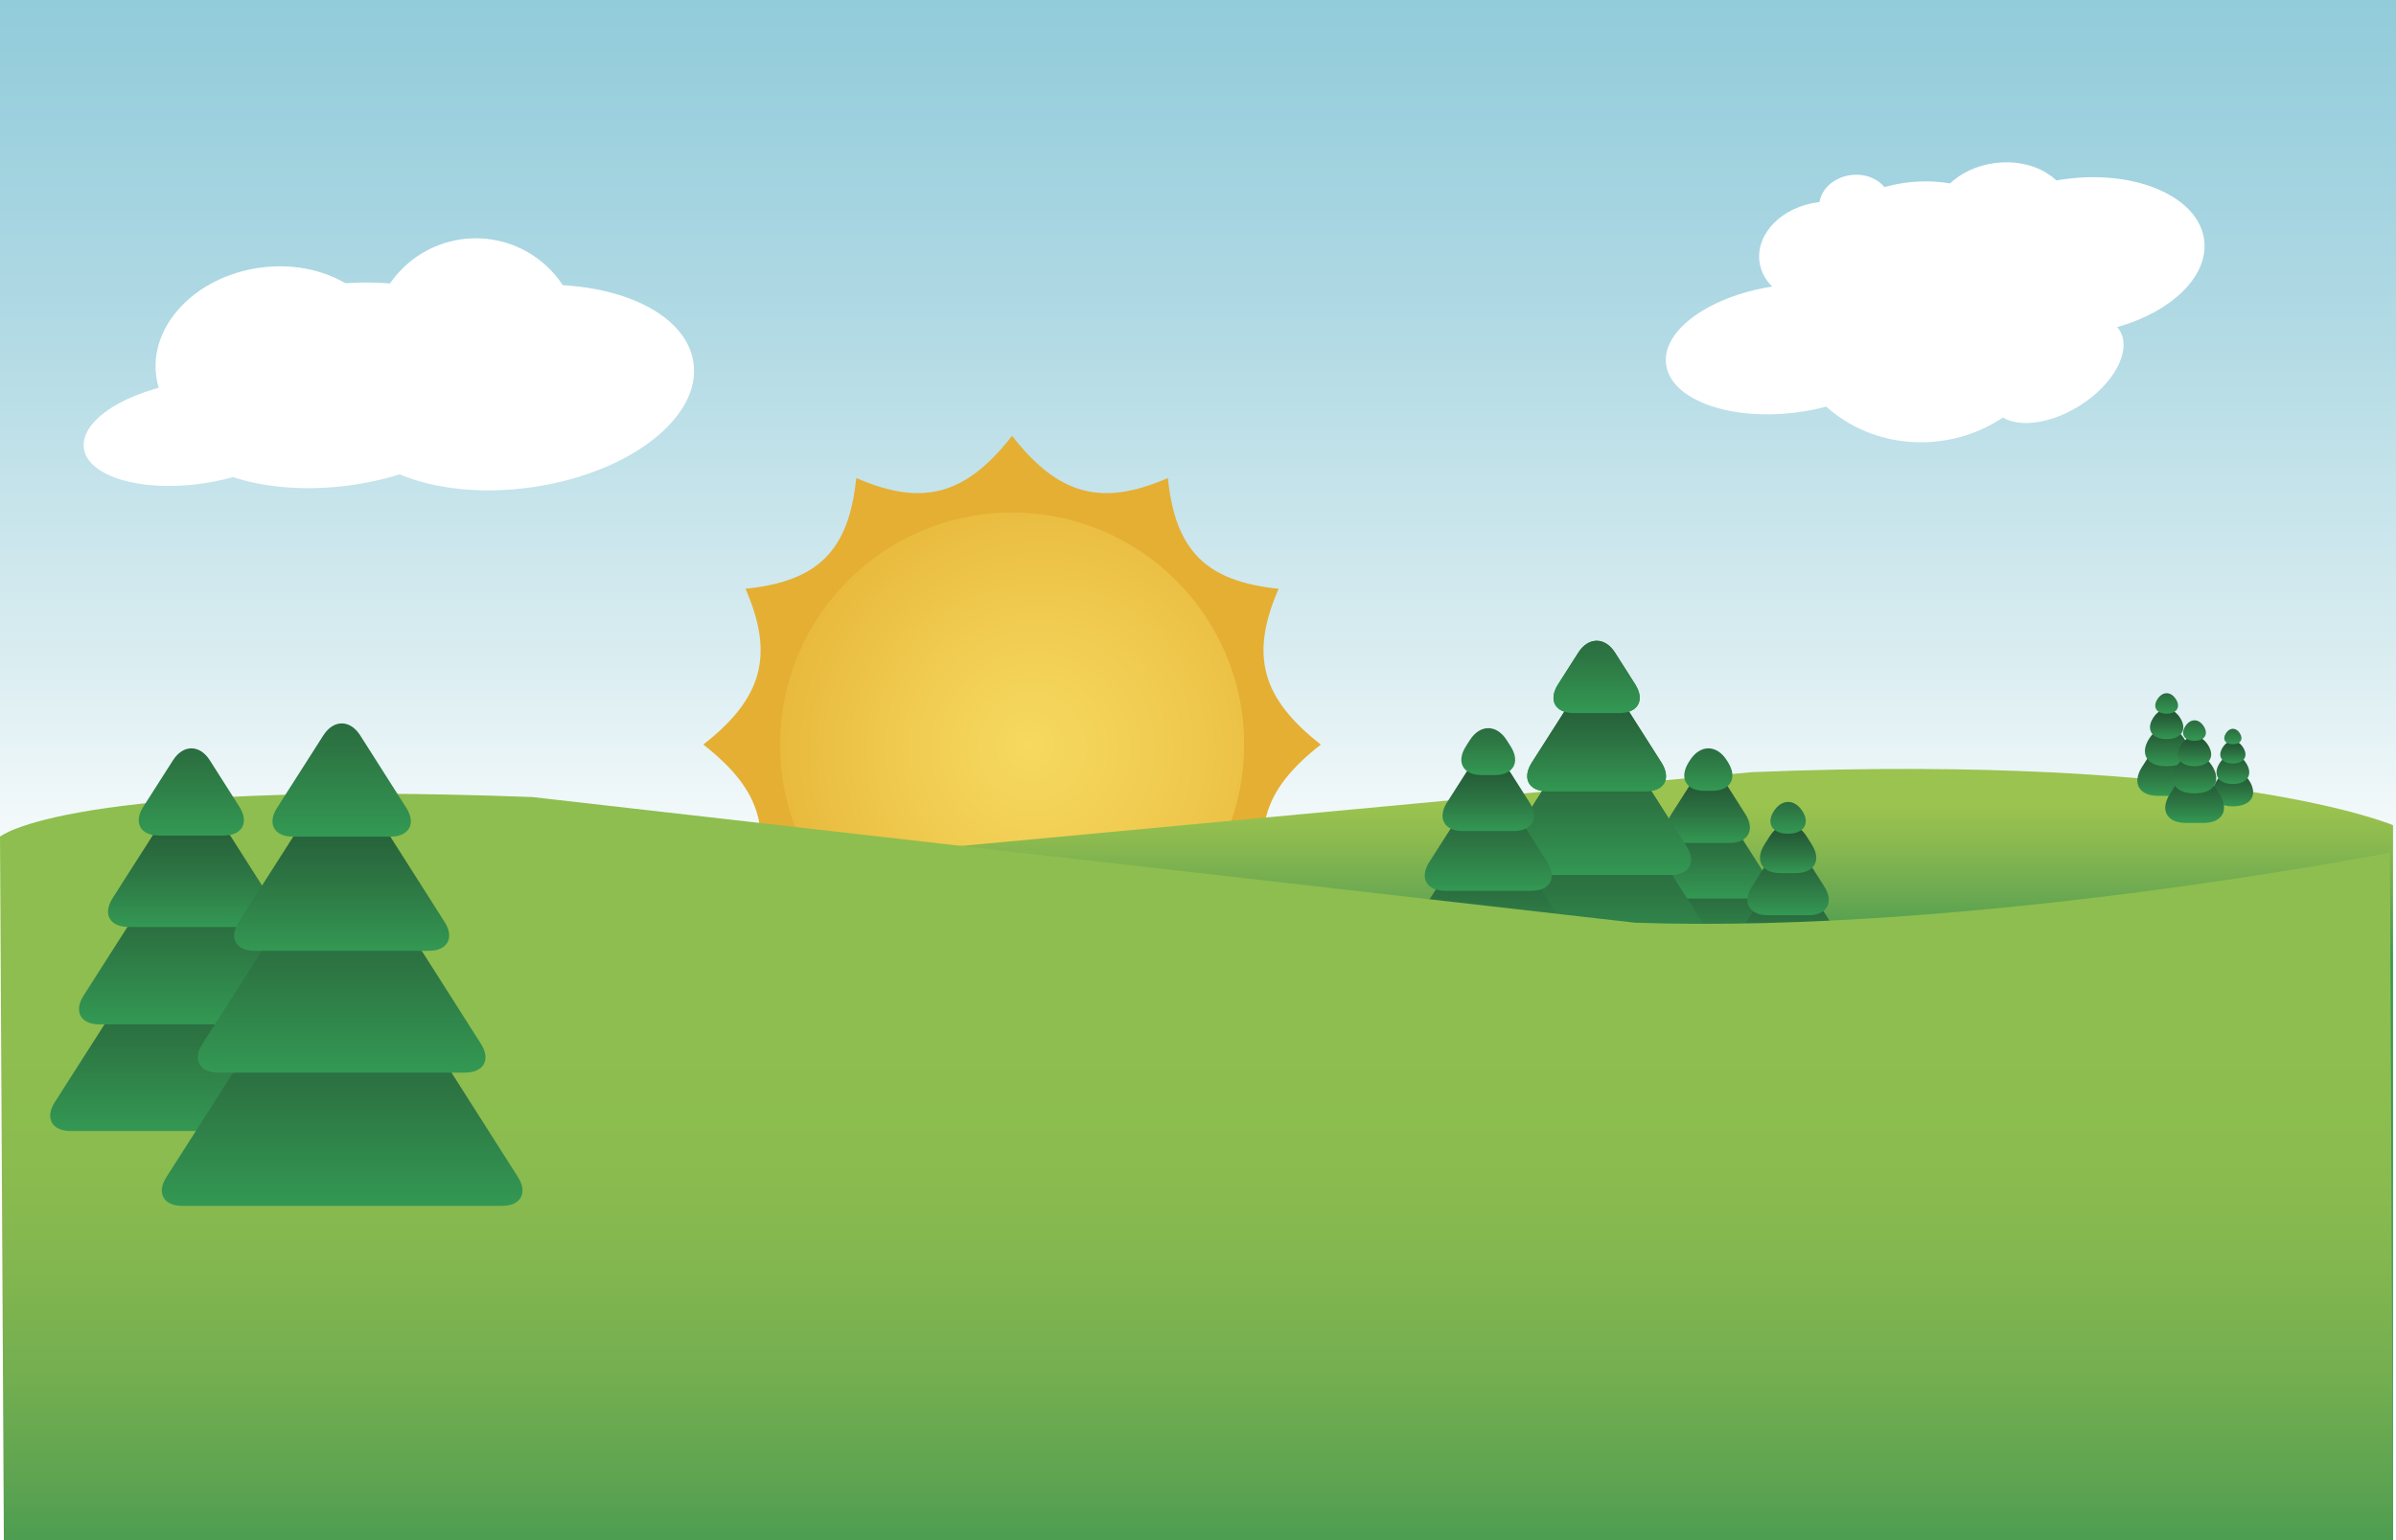<?xml version="1.0" encoding="utf-8"?>
<!-- Generator: Adobe Illustrator 15.0.2, SVG Export Plug-In . SVG Version: 6.00 Build 0)  -->
<!DOCTYPE svg PUBLIC "-//W3C//DTD SVG 1.1//EN" "http://www.w3.org/Graphics/SVG/1.1/DTD/svg11.dtd">
<svg version="1.1" xmlns="http://www.w3.org/2000/svg" xmlns:xlink="http://www.w3.org/1999/xlink" x="0px" y="0px" width="1008px"
	 height="648px" viewBox="0 0 1008 648" enable-background="new 0 0 1008 648" xml:space="preserve">
<rect x="0" y="0" width="1008" height="648" fill="#333333" stroke="none"/>
<g id="Sky">
	<linearGradient id="Sky_2_" gradientUnits="userSpaceOnUse" x1="504" y1="-56.681" x2="504" y2="381.45">
		<stop  offset="0" style="stop-color:#89C8D8"/>
		<stop  offset="0.144" style="stop-color:#93CCDB"/>
		<stop  offset="0.409" style="stop-color:#ADD8E3"/>
		<stop  offset="0.764" style="stop-color:#DAEDF1"/>
		<stop  offset="1" style="stop-color:#FFFFFF"/>
	</linearGradient>
	<rect id="Sky_1_" fill="url(#Sky_2_)" width="1008" height="648"/>
</g>
<g id="Sun">
	<g>
		<path id="Sun_Outside" fill="#E4AF33" d="M555.674,313.266c-24.797,19.349-30.025,37.476-17.753,65.552
			c-30.515,3.066-43.529,16.081-46.594,46.594c-28.077-12.27-46.204-7.043-65.553,17.754
			c-19.349-24.797-37.477-30.023-65.552-17.752c-3.067-30.516-16.081-43.529-46.595-46.596
			c12.272-28.076,7.043-46.203-17.752-65.552c24.796-19.349,30.024-37.477,17.753-65.553c30.514-3.066,43.527-16.08,46.595-46.594
			c28.075,12.272,46.203,7.043,65.552-17.752c19.349,24.796,37.477,30.024,65.553,17.753c3.065,30.514,16.08,43.527,46.593,46.594
			C525.648,275.789,530.877,293.917,555.674,313.266z"/>
		
			<radialGradient id="Sun_Inside_1_" cx="442.925" cy="317.225" r="143.441" fx="432.515" fy="313.452" gradientUnits="userSpaceOnUse">
			<stop  offset="0" style="stop-color:#F6D95F"/>
			<stop  offset="0.319" style="stop-color:#F1CE53"/>
			<stop  offset="0.906" style="stop-color:#E6B437"/>
			<stop  offset="1" style="stop-color:#E4AF33"/>
		</radialGradient>
		<circle id="Sun_Inside" fill="url(#Sun_Inside_1_)" cx="425.774" cy="313.266" r="97.631"/>
	</g>
</g>
<g id="Right_Mountain_1_">
	<linearGradient id="Right_Mountain_2_" gradientUnits="userSpaceOnUse" x1="504.185" y1="403.994" x2="504.185" y2="339.577">
		<stop  offset="0" style="stop-color:#3B9752"/>
		<stop  offset="0.44" style="stop-color:#6DAA51"/>
		<stop  offset="0.81" style="stop-color:#8EBB4F"/>
		<stop  offset="1" style="stop-color:#9AC34F"/>
	</linearGradient>
	<path id="Right_Mountain" fill="url(#Right_Mountain_2_)" d="M736.994,324.883c198.78-8.045,269.754,22.312,269.754,22.312V648
		H1.622l28.283-281.559c0,0,135.375,3.633,280.201-1.731"/>
</g>
<g id="Trees_Behind_Front_Mountain">
	<g id="Tree_1_1_">
		<g>
			<linearGradient id="SVGID_1_" gradientUnits="userSpaceOnUse" x1="718.798" y1="356.776" x2="718.798" y2="403.632">
				<stop  offset="0" style="stop-color:#225633"/>
				<stop  offset="0.199" style="stop-color:#255E38"/>
				<stop  offset="0.567" style="stop-color:#2D7543"/>
				<stop  offset="1" style="stop-color:#339853"/>
			</linearGradient>
			<path fill="url(#SVGID_1_)" d="M748.336,391.478c4.251,6.683,1.248,12.15-6.672,12.15H695.92c-7.92,0-10.912-5.461-6.649-12.136
				l21.845-34.207c4.264-6.675,11.229-6.668,15.479,0.015L748.336,391.478z"/>
		</g>
		<g>
			<linearGradient id="SVGID_2_" gradientUnits="userSpaceOnUse" x1="718.699" y1="336.429" x2="718.699" y2="377.723">
				<stop  offset="0" style="stop-color:#225633"/>
				<stop  offset="0.199" style="stop-color:#255E38"/>
				<stop  offset="0.567" style="stop-color:#2D7543"/>
				<stop  offset="1" style="stop-color:#339853"/>
			</linearGradient>
			<path fill="url(#SVGID_2_)" d="M741.229,365.894c4.251,6.683,1.248,12.15-6.672,12.15h-31.726c-7.92,0-10.913-5.461-6.649-12.136
				l14.821-23.208c4.263-6.675,11.229-6.668,15.479,0.014L741.229,365.894z"/>
		</g>
		<g>
			<linearGradient id="SVGID_3_" gradientUnits="userSpaceOnUse" x1="718.699" y1="327.595" x2="718.699" y2="354.659">
				<stop  offset="0" style="stop-color:#225633"/>
				<stop  offset="0.199" style="stop-color:#255E38"/>
				<stop  offset="0.567" style="stop-color:#2D7543"/>
				<stop  offset="1" style="stop-color:#339853"/>
			</linearGradient>
			<path fill="url(#SVGID_3_)" d="M734.26,342.502c4.251,6.682,1.248,12.149-6.672,12.149H709.8c-7.92,0-10.913-5.461-6.649-12.135
				l7.839-12.273c4.264-6.673,11.229-6.667,15.479,0.015L734.26,342.502z"/>
		</g>
		<g>
			<linearGradient id="SVGID_4_" gradientUnits="userSpaceOnUse" x1="718.699" y1="301.388" x2="718.699" y2="332.275">
				<stop  offset="0" style="stop-color:#225633"/>
				<stop  offset="0.199" style="stop-color:#255E38"/>
				<stop  offset="0.567" style="stop-color:#2D7543"/>
				<stop  offset="1" style="stop-color:#339853"/>
			</linearGradient>
			<path fill="url(#SVGID_4_)" d="M726.898,320.58c4.251,6.682,1.248,12.148-6.672,12.148h-3.066c-7.92,0-10.912-5.46-6.649-12.134
				l0.464-0.726c4.263-6.675,11.229-6.668,15.479,0.014L726.898,320.58z"/>
		</g>
	</g>
	<g id="Tree_1">
		<g>
			<linearGradient id="SVGID_5_" gradientUnits="userSpaceOnUse" x1="671.842" y1="332.906" x2="671.842" y2="406.601">
				<stop  offset="0" style="stop-color:#225633"/>
				<stop  offset="0.199" style="stop-color:#255E38"/>
				<stop  offset="0.567" style="stop-color:#2D7543"/>
				<stop  offset="1" style="stop-color:#339853"/>
			</linearGradient>
			<path fill="url(#SVGID_5_)" d="M720.125,394.443c4.25,6.683,1.248,12.15-6.672,12.15h-83.235c-7.92,0-10.912-5.461-6.649-12.136
				l40.629-63.617c4.263-6.675,11.229-6.668,15.479,0.015L720.125,394.443z"/>
		</g>
		<g>
			<linearGradient id="SVGID_6_" gradientUnits="userSpaceOnUse" x1="671.693" y1="301.896" x2="671.693" y2="367.632">
				<stop  offset="0" style="stop-color:#225633"/>
				<stop  offset="0.199" style="stop-color:#255E38"/>
				<stop  offset="0.567" style="stop-color:#2D7543"/>
				<stop  offset="1" style="stop-color:#339853"/>
			</linearGradient>
			<path fill="url(#SVGID_6_)" d="M709.442,355.992c4.251,6.683,1.249,12.15-6.671,12.15h-62.166c-7.92,0-10.912-5.461-6.649-12.136
				l30.071-47.088c4.264-6.675,11.229-6.668,15.48,0.015L709.442,355.992z"/>
		</g>
		<g>
			<linearGradient id="SVGID_7_" gradientUnits="userSpaceOnUse" x1="671.693" y1="289.015" x2="671.693" y2="332.999">
				<stop  offset="0" style="stop-color:#225633"/>
				<stop  offset="0.199" style="stop-color:#255E38"/>
				<stop  offset="0.567" style="stop-color:#2D7543"/>
				<stop  offset="1" style="stop-color:#339853"/>
			</linearGradient>
			<path fill="url(#SVGID_7_)" d="M698.969,320.836c4.251,6.683,1.249,12.15-6.671,12.15h-41.22c-7.92,0-10.912-5.461-6.648-12.137
				l19.578-30.656c4.262-6.675,11.229-6.668,15.479,0.015L698.969,320.836z"/>
		</g>
		<g>
			<linearGradient id="SVGID_8_" gradientUnits="userSpaceOnUse" x1="671.693" y1="246.631" x2="671.693" y2="299.261">
				<stop  offset="0" style="stop-color:#225633"/>
				<stop  offset="0.199" style="stop-color:#255E38"/>
				<stop  offset="0.567" style="stop-color:#2D7543"/>
				<stop  offset="1" style="stop-color:#339853"/>
			</linearGradient>
			<path fill="url(#SVGID_8_)" d="M687.906,287.884c4.25,6.683,1.248,12.15-6.672,12.15h-19.094c-7.92,0-10.912-5.461-6.648-12.136
				l8.493-13.299c4.263-6.676,11.229-6.669,15.479,0.014L687.906,287.884z"/>
		</g>
	</g>
	<g id="Tree_1_3_">
		<g>
			<linearGradient id="SVGID_9_" gradientUnits="userSpaceOnUse" x1="671.842" y1="332.906" x2="671.842" y2="406.601">
				<stop  offset="0" style="stop-color:#225633"/>
				<stop  offset="0.199" style="stop-color:#255E38"/>
				<stop  offset="0.567" style="stop-color:#2D7543"/>
				<stop  offset="1" style="stop-color:#339853"/>
			</linearGradient>
			<path fill="url(#SVGID_9_)" d="M720.125,394.443c4.25,6.683,1.248,12.15-6.672,12.15h-83.235c-7.92,0-10.912-5.461-6.649-12.136
				l40.629-63.617c4.263-6.675,11.229-6.668,15.479,0.015L720.125,394.443z"/>
		</g>
		<g>
			<linearGradient id="SVGID_10_" gradientUnits="userSpaceOnUse" x1="671.693" y1="301.896" x2="671.693" y2="367.632">
				<stop  offset="0" style="stop-color:#225633"/>
				<stop  offset="0.199" style="stop-color:#255E38"/>
				<stop  offset="0.567" style="stop-color:#2D7543"/>
				<stop  offset="1" style="stop-color:#339853"/>
			</linearGradient>
			<path fill="url(#SVGID_10_)" d="M709.442,355.992c4.251,6.683,1.249,12.15-6.671,12.15h-62.166
				c-7.92,0-10.912-5.461-6.649-12.136l30.071-47.088c4.264-6.675,11.229-6.668,15.48,0.015L709.442,355.992z"/>
		</g>
		<g>
			<linearGradient id="SVGID_11_" gradientUnits="userSpaceOnUse" x1="671.693" y1="289.015" x2="671.693" y2="332.999">
				<stop  offset="0" style="stop-color:#225633"/>
				<stop  offset="0.199" style="stop-color:#255E38"/>
				<stop  offset="0.567" style="stop-color:#2D7543"/>
				<stop  offset="1" style="stop-color:#339853"/>
			</linearGradient>
			<path fill="url(#SVGID_11_)" d="M698.969,320.836c4.251,6.683,1.249,12.15-6.671,12.15h-41.22c-7.92,0-10.912-5.461-6.648-12.137
				l19.578-30.656c4.262-6.675,11.229-6.668,15.479,0.015L698.969,320.836z"/>
		</g>
		<g>
			<linearGradient id="SVGID_12_" gradientUnits="userSpaceOnUse" x1="671.693" y1="246.631" x2="671.693" y2="299.261">
				<stop  offset="0" style="stop-color:#225633"/>
				<stop  offset="0.199" style="stop-color:#255E38"/>
				<stop  offset="0.567" style="stop-color:#2D7543"/>
				<stop  offset="1" style="stop-color:#339853"/>
			</linearGradient>
			<path fill="url(#SVGID_12_)" d="M687.906,287.884c4.25,6.683,1.248,12.15-6.672,12.15h-19.094c-7.92,0-10.912-5.461-6.648-12.136
				l8.493-13.299c4.263-6.676,11.229-6.669,15.479,0.014L687.906,287.884z"/>
		</g>
	</g>
	<g id="Tree_1_2_">
		<g>
			<linearGradient id="SVGID_13_" gradientUnits="userSpaceOnUse" x1="752.336" y1="370.556" x2="752.336" y2="404.448">
				<stop  offset="0" style="stop-color:#225633"/>
				<stop  offset="0.199" style="stop-color:#255E38"/>
				<stop  offset="0.567" style="stop-color:#2D7543"/>
				<stop  offset="1" style="stop-color:#339853"/>
			</linearGradient>
			<path fill="url(#SVGID_13_)" d="M772.82,392.296c4.251,6.683,1.248,12.149-6.672,12.149h-27.637
				c-7.92,0-10.913-5.461-6.65-12.136l12.773-20.001c4.264-6.676,11.229-6.669,15.479,0.014L772.82,392.296z"/>
		</g>
		<g>
			<linearGradient id="SVGID_14_" gradientUnits="userSpaceOnUse" x1="752.262" y1="355.356" x2="752.262" y2="384.846">
				<stop  offset="0" style="stop-color:#225633"/>
				<stop  offset="0.199" style="stop-color:#255E38"/>
				<stop  offset="0.567" style="stop-color:#2D7543"/>
				<stop  offset="1" style="stop-color:#339853"/>
			</linearGradient>
			<path fill="url(#SVGID_14_)" d="M767.439,372.926c4.251,6.683,1.248,12.15-6.672,12.15h-17.023
				c-7.92,0-10.912-5.461-6.649-12.137l7.456-11.674c4.263-6.676,11.229-6.669,15.479,0.014L767.439,372.926z"/>
		</g>
		<g>
			<linearGradient id="SVGID_15_" gradientUnits="userSpaceOnUse" x1="752.262" y1="348.473" x2="752.262" y2="367.371">
				<stop  offset="0" style="stop-color:#225633"/>
				<stop  offset="0.199" style="stop-color:#255E38"/>
				<stop  offset="0.567" style="stop-color:#2D7543"/>
				<stop  offset="1" style="stop-color:#339853"/>
			</linearGradient>
			<path fill="url(#SVGID_15_)" d="M762.163,355.216c4.251,6.683,1.249,12.15-6.672,12.15h-6.472c-7.92,0-10.912-5.462-6.649-12.136
				l2.17-3.398c4.263-6.675,11.229-6.668,15.479,0.014L762.163,355.216z"/>
		</g>
		<g>
			<linearGradient id="SVGID_16_" gradientUnits="userSpaceOnUse" x1="752.262" y1="327.312" x2="752.262" y2="350.427">
				<stop  offset="0" style="stop-color:#225633"/>
				<stop  offset="0.199" style="stop-color:#255E38"/>
				<stop  offset="0.567" style="stop-color:#2D7543"/>
				<stop  offset="1" style="stop-color:#339853"/>
			</linearGradient>
			<path fill="url(#SVGID_16_)" d="M758.299,341.303c3.311,5.205,0.591,9.464-6.043,9.464c-6.635,0-9.344-4.259-6.02-9.464
				C749.56,336.098,754.988,336.098,758.299,341.303z"/>
		</g>
	</g>
	<g id="Tree_1_7_">
		<g>
			<linearGradient id="SVGID_17_" gradientUnits="userSpaceOnUse" x1="939.414" y1="325.379" x2="939.414" y2="339.278">
				<stop  offset="0" style="stop-color:#225633"/>
				<stop  offset="0.199" style="stop-color:#255E38"/>
				<stop  offset="0.567" style="stop-color:#2D7543"/>
				<stop  offset="1" style="stop-color:#339853"/>
			</linearGradient>
			<path fill="url(#SVGID_17_)" d="M946.294,328.494c3.772,5.931,0.673,10.783-6.888,10.783s-10.646-4.853-6.858-10.783
				C936.336,322.564,942.521,322.564,946.294,328.494z"/>
		</g>
		<g>
			<linearGradient id="SVGID_18_" gradientUnits="userSpaceOnUse" x1="939.377" y1="317.087" x2="939.377" y2="329.747">
				<stop  offset="0" style="stop-color:#225633"/>
				<stop  offset="0.199" style="stop-color:#255E38"/>
				<stop  offset="0.567" style="stop-color:#2D7543"/>
				<stop  offset="1" style="stop-color:#339853"/>
			</linearGradient>
			<path fill="url(#SVGID_18_)" d="M944.962,321.088c3.063,4.816,0.547,8.756-5.591,8.756c-6.139,0-8.645-3.94-5.57-8.756
				C936.877,316.272,941.898,316.272,944.962,321.088z"/>
		</g>
		<g>
			<linearGradient id="SVGID_19_" gradientUnits="userSpaceOnUse" x1="939.375" y1="312.459" x2="939.375" y2="321.218">
				<stop  offset="0" style="stop-color:#225633"/>
				<stop  offset="0.199" style="stop-color:#255E38"/>
				<stop  offset="0.567" style="stop-color:#2D7543"/>
				<stop  offset="1" style="stop-color:#339853"/>
			</linearGradient>
			<path fill="url(#SVGID_19_)" d="M943.674,314.477c2.358,3.707,0.421,6.739-4.304,6.739s-6.654-3.033-4.286-6.739
				C937.451,310.771,941.316,310.771,943.674,314.477z"/>
		</g>
		<g>
			<linearGradient id="SVGID_20_" gradientUnits="userSpaceOnUse" x1="939.373" y1="301.707" x2="939.373" y2="312.965">
				<stop  offset="0" style="stop-color:#225633"/>
				<stop  offset="0.199" style="stop-color:#255E38"/>
				<stop  offset="0.567" style="stop-color:#2D7543"/>
				<stop  offset="1" style="stop-color:#339853"/>
			</linearGradient>
			<path fill="url(#SVGID_20_)" d="M942.314,308.521c1.613,2.536,0.289,4.61-2.943,4.61s-4.553-2.074-2.934-4.61
				S940.702,305.985,942.314,308.521z"/>
		</g>
	</g>
	<g id="Tree_1_4_">
		<g>
			<linearGradient id="SVGID_21_" gradientUnits="userSpaceOnUse" x1="626.211" y1="351.462" x2="626.211" y2="402.303">
				<stop  offset="0" style="stop-color:#225633"/>
				<stop  offset="0.199" style="stop-color:#255E38"/>
				<stop  offset="0.567" style="stop-color:#2D7543"/>
				<stop  offset="1" style="stop-color:#339853"/>
			</linearGradient>
			<path fill="url(#SVGID_21_)" d="M658.533,390.148c4.25,6.683,1.248,12.15-6.672,12.15h-51.312c-7.92,0-10.912-5.461-6.649-12.137
				l24.635-38.574c4.263-6.674,11.229-6.668,15.479,0.015L658.533,390.148z"/>
		</g>
		<g>
			<linearGradient id="SVGID_22_" gradientUnits="userSpaceOnUse" x1="626.106" y1="329.528" x2="626.106" y2="374.453">
				<stop  offset="0" style="stop-color:#225633"/>
				<stop  offset="0.199" style="stop-color:#255E38"/>
				<stop  offset="0.567" style="stop-color:#2D7543"/>
				<stop  offset="1" style="stop-color:#339853"/>
			</linearGradient>
			<path fill="url(#SVGID_22_)" d="M650.895,362.653c4.25,6.683,1.248,12.149-6.672,12.149h-36.247
				c-7.921,0-10.912-5.461-6.649-12.136l17.087-26.755c4.263-6.674,11.229-6.668,15.479,0.014L650.895,362.653z"/>
		</g>
		<g>
			<linearGradient id="SVGID_23_" gradientUnits="userSpaceOnUse" x1="626.106" y1="320.092" x2="626.106" y2="349.673">
				<stop  offset="0" style="stop-color:#225633"/>
				<stop  offset="0.199" style="stop-color:#255E38"/>
				<stop  offset="0.567" style="stop-color:#2D7543"/>
				<stop  offset="1" style="stop-color:#339853"/>
			</linearGradient>
			<path fill="url(#SVGID_23_)" d="M643.405,337.514c4.251,6.683,1.249,12.15-6.672,12.15h-21.269
				c-7.92,0-10.912-5.461-6.649-12.137l9.583-15.005c4.264-6.675,11.229-6.668,15.479,0.014L643.405,337.514z"/>
		</g>
		<g>
			<linearGradient id="SVGID_24_" gradientUnits="userSpaceOnUse" x1="626.106" y1="291.479" x2="626.106" y2="325.601">
				<stop  offset="0" style="stop-color:#225633"/>
				<stop  offset="0.199" style="stop-color:#255E38"/>
				<stop  offset="0.567" style="stop-color:#2D7543"/>
				<stop  offset="1" style="stop-color:#339853"/>
			</linearGradient>
			<path fill="url(#SVGID_24_)" d="M635.494,313.951c4.251,6.683,1.248,12.151-6.672,12.151h-5.446
				c-7.921,0-10.912-5.462-6.649-12.137l1.656-2.594c4.263-6.675,11.229-6.668,15.479,0.014L635.494,313.951z"/>
		</g>
	</g>
	<g id="Tree_1_5_">
		<g>
			<linearGradient id="SVGID_25_" gradientUnits="userSpaceOnUse" x1="911.561" y1="315.329" x2="911.561" y2="334.839">
				<stop  offset="0" style="stop-color:#225633"/>
				<stop  offset="0.199" style="stop-color:#255E38"/>
				<stop  offset="0.567" style="stop-color:#2D7543"/>
				<stop  offset="1" style="stop-color:#339853"/>
			</linearGradient>
			<path fill="url(#SVGID_25_)" d="M921.999,322.687c4.251,6.683,1.248,12.15-6.672,12.15h-7.546c-7.92,0-10.912-5.461-6.649-12.136
				l2.709-4.241c4.263-6.675,11.229-6.668,15.479,0.015L921.999,322.687z"/>
		</g>
		<g>
			<linearGradient id="SVGID_26_" gradientUnits="userSpaceOnUse" x1="911.514" y1="305.498" x2="911.514" y2="322.233">
				<stop  offset="0" style="stop-color:#225633"/>
				<stop  offset="0.199" style="stop-color:#255E38"/>
				<stop  offset="0.567" style="stop-color:#2D7543"/>
				<stop  offset="1" style="stop-color:#339853"/>
			</linearGradient>
			<path fill="url(#SVGID_26_)" d="M918.898,310.787c4.05,6.367,0.883,11.576-7.037,11.576h-0.711
				c-7.92,0-11.073-5.209-7.008-11.576C908.209,304.421,914.85,304.421,918.898,310.787z"/>
		</g>
		<g>
			<linearGradient id="SVGID_27_" gradientUnits="userSpaceOnUse" x1="911.513" y1="299.378" x2="911.513" y2="310.96">
				<stop  offset="0" style="stop-color:#225633"/>
				<stop  offset="0.199" style="stop-color:#255E38"/>
				<stop  offset="0.567" style="stop-color:#2D7543"/>
				<stop  offset="1" style="stop-color:#339853"/>
			</linearGradient>
			<path fill="url(#SVGID_27_)" d="M917.197,302.047c3.116,4.9,0.556,8.91-5.691,8.91c-6.246,0-8.797-4.01-5.667-8.91
				S914.08,297.146,917.197,302.047z"/>
		</g>
		<g>
			<linearGradient id="SVGID_28_" gradientUnits="userSpaceOnUse" x1="911.511" y1="285.163" x2="911.511" y2="300.048">
				<stop  offset="0" style="stop-color:#225633"/>
				<stop  offset="0.199" style="stop-color:#255E38"/>
				<stop  offset="0.567" style="stop-color:#2D7543"/>
				<stop  offset="1" style="stop-color:#339853"/>
			</linearGradient>
			<path fill="url(#SVGID_28_)" d="M915.398,294.172c2.133,3.352,0.381,6.095-3.893,6.095c-4.272,0-6.017-2.743-3.876-6.095
				S913.267,290.82,915.398,294.172z"/>
		</g>
	</g>
	<g id="Tree_1_6_">
		<g>
			<linearGradient id="SVGID_29_" gradientUnits="userSpaceOnUse" x1="923.283" y1="326.734" x2="923.283" y2="346.244">
				<stop  offset="0" style="stop-color:#225633"/>
				<stop  offset="0.199" style="stop-color:#255E38"/>
				<stop  offset="0.567" style="stop-color:#2D7543"/>
				<stop  offset="1" style="stop-color:#339853"/>
			</linearGradient>
			<path fill="url(#SVGID_29_)" d="M933.723,334.092c4.251,6.684,1.248,12.15-6.672,12.15h-7.546c-7.92,0-10.912-5.461-6.649-12.135
				l2.709-4.242c4.263-6.674,11.229-6.667,15.479,0.016L933.723,334.092z"/>
		</g>
		<g>
			<linearGradient id="SVGID_30_" gradientUnits="userSpaceOnUse" x1="923.238" y1="316.904" x2="923.238" y2="333.64">
				<stop  offset="0" style="stop-color:#225633"/>
				<stop  offset="0.199" style="stop-color:#255E38"/>
				<stop  offset="0.567" style="stop-color:#2D7543"/>
				<stop  offset="1" style="stop-color:#339853"/>
			</linearGradient>
			<path fill="url(#SVGID_30_)" d="M930.622,322.193c4.05,6.368,0.883,11.577-7.037,11.577h-0.711
				c-7.92,0-11.073-5.209-7.008-11.577C919.933,315.827,926.573,315.827,930.622,322.193z"/>
		</g>
		<g>
			<linearGradient id="SVGID_31_" gradientUnits="userSpaceOnUse" x1="923.236" y1="310.785" x2="923.236" y2="322.366">
				<stop  offset="0" style="stop-color:#225633"/>
				<stop  offset="0.199" style="stop-color:#255E38"/>
				<stop  offset="0.567" style="stop-color:#2D7543"/>
				<stop  offset="1" style="stop-color:#339853"/>
			</linearGradient>
			<path fill="url(#SVGID_31_)" d="M928.921,313.453c3.116,4.9,0.556,8.91-5.691,8.91c-6.246,0-8.797-4.01-5.667-8.91
				S925.804,308.552,928.921,313.453z"/>
		</g>
		<g>
			<linearGradient id="SVGID_32_" gradientUnits="userSpaceOnUse" x1="923.234" y1="296.568" x2="923.234" y2="311.454">
				<stop  offset="0" style="stop-color:#225633"/>
				<stop  offset="0.199" style="stop-color:#255E38"/>
				<stop  offset="0.567" style="stop-color:#2D7543"/>
				<stop  offset="1" style="stop-color:#339853"/>
			</linearGradient>
			<path fill="url(#SVGID_32_)" d="M927.122,305.578c2.133,3.352,0.381,6.095-3.893,6.095c-4.272,0-6.017-2.743-3.876-6.095
				S924.99,302.226,927.122,305.578z"/>
		</g>
	</g>
</g>
<g id="Left_Mountain_1_">
	<linearGradient id="Left_Mountain_2_" gradientUnits="userSpaceOnUse" x1="503.373" y1="438.127" x2="503.373" y2="672.377">
		<stop  offset="0" style="stop-color:#8EBE4F"/>
		<stop  offset="0.212" style="stop-color:#8BBC4F"/>
		<stop  offset="0.412" style="stop-color:#82B64F"/>
		<stop  offset="0.609" style="stop-color:#73AE50"/>
		<stop  offset="0.802" style="stop-color:#5CA351"/>
		<stop  offset="0.992" style="stop-color:#3D9852"/>
		<stop  offset="1" style="stop-color:#3B9752"/>
	</linearGradient>
	<path id="Left_Mountain" fill="url(#Left_Mountain_2_)" d="M224.004,335.359C28.17,327.982,0,352.01,0,352.01L1.622,648h1005.126
		l-1.297-289.285c0,0-174.832,34.425-317.511,29.508"/>
</g>
<g id="Trees_in_Front_of_Left_Mountain">
	<g id="Tree_1_8_">
		<g>
			<linearGradient id="SVGID_33_" gradientUnits="userSpaceOnUse" x1="80.661" y1="388.819" x2="80.661" y2="475.868">
				<stop  offset="0" style="stop-color:#225633"/>
				<stop  offset="0.199" style="stop-color:#255E38"/>
				<stop  offset="0.567" style="stop-color:#2D7543"/>
				<stop  offset="1" style="stop-color:#339853"/>
			</linearGradient>
			<path fill="url(#SVGID_33_)" d="M138.271,463.709c4.251,6.684,1.249,12.15-6.671,12.15H29.71c-7.92,0-10.912-5.461-6.649-12.137
				l49.974-78.25c4.263-6.674,11.229-6.668,15.479,0.016L138.271,463.709z"/>
		</g>
		<g>
			<linearGradient id="SVGID_34_" gradientUnits="userSpaceOnUse" x1="80.489" y1="352.504" x2="80.489" y2="430.4">
				<stop  offset="0" style="stop-color:#225633"/>
				<stop  offset="0.199" style="stop-color:#255E38"/>
				<stop  offset="0.567" style="stop-color:#2D7543"/>
				<stop  offset="1" style="stop-color:#339853"/>
			</linearGradient>
			<path fill="url(#SVGID_34_)" d="M125.811,418.855c4.251,6.684,1.249,12.15-6.671,12.15H41.827c-7.92,0-10.912-5.461-6.649-12.135
				l37.661-58.97c4.263-6.675,11.229-6.669,15.48,0.014L125.811,418.855z"/>
		</g>
		<g>
			<linearGradient id="SVGID_35_" gradientUnits="userSpaceOnUse" x1="80.489" y1="337.611" x2="80.489" y2="390.011">
				<stop  offset="0" style="stop-color:#225633"/>
				<stop  offset="0.199" style="stop-color:#255E38"/>
				<stop  offset="0.567" style="stop-color:#2D7543"/>
				<stop  offset="1" style="stop-color:#339853"/>
			</linearGradient>
			<path fill="url(#SVGID_35_)" d="M113.593,377.846c4.25,6.684,1.249,12.15-6.671,12.15H54.044c-7.92,0-10.912-5.461-6.649-12.136
				l25.419-39.802c4.263-6.676,11.229-6.669,15.479,0.014L113.593,377.846z"/>
		</g>
		<g>
			<linearGradient id="SVGID_36_" gradientUnits="userSpaceOnUse" x1="80.489" y1="287.173" x2="80.489" y2="350.626">
				<stop  offset="0" style="stop-color:#225633"/>
				<stop  offset="0.199" style="stop-color:#255E38"/>
				<stop  offset="0.567" style="stop-color:#2D7543"/>
				<stop  offset="1" style="stop-color:#339853"/>
			</linearGradient>
			<path fill="url(#SVGID_36_)" d="M100.688,339.407c4.25,6.683,1.249,12.15-6.671,12.15H66.949c-7.92,0-10.912-5.462-6.649-12.136
				l12.488-19.556c4.263-6.677,11.229-6.67,15.479,0.014L100.688,339.407z"/>
		</g>
	</g>
	<g id="Tree_1_9_">
		<g>
			<linearGradient id="SVGID_37_" gradientUnits="userSpaceOnUse" x1="143.951" y1="396.953" x2="143.951" y2="507.373">
				<stop  offset="0" style="stop-color:#225633"/>
				<stop  offset="0.199" style="stop-color:#255E38"/>
				<stop  offset="0.567" style="stop-color:#2D7543"/>
				<stop  offset="1" style="stop-color:#339853"/>
			</linearGradient>
			<path fill="url(#SVGID_37_)" d="M217.884,495.212c4.25,6.683,1.249,12.15-6.671,12.15H76.677c-7.92,0-10.912-5.461-6.649-12.136
				l66.329-103.86c4.263-6.675,11.229-6.669,15.479,0.014L217.884,495.212z"/>
		</g>
		<g>
			<linearGradient id="SVGID_38_" gradientUnits="userSpaceOnUse" x1="143.735" y1="351.354" x2="143.735" y2="450.533">
				<stop  offset="0" style="stop-color:#225633"/>
				<stop  offset="0.199" style="stop-color:#255E38"/>
				<stop  offset="0.567" style="stop-color:#2D7543"/>
				<stop  offset="1" style="stop-color:#339853"/>
			</linearGradient>
			<path fill="url(#SVGID_38_)" d="M202.31,439.154c4.251,6.683,1.249,12.15-6.671,12.15H91.819c-7.92,0-10.912-5.461-6.649-12.136
				l50.941-79.763c4.263-6.674,11.229-6.668,15.48,0.014L202.31,439.154z"/>
		</g>
		<g>
			<linearGradient id="SVGID_39_" gradientUnits="userSpaceOnUse" x1="143.735" y1="332.94" x2="143.735" y2="400.07">
				<stop  offset="0" style="stop-color:#225633"/>
				<stop  offset="0.199" style="stop-color:#255E38"/>
				<stop  offset="0.567" style="stop-color:#2D7543"/>
				<stop  offset="1" style="stop-color:#339853"/>
			</linearGradient>
			<path fill="url(#SVGID_39_)" d="M187.04,387.901c4.251,6.683,1.249,12.15-6.671,12.15H107.09c-7.92,0-10.912-5.462-6.649-12.136
				l35.641-55.809c4.263-6.676,11.228-6.669,15.479,0.014L187.04,387.901z"/>
		</g>
		<g>
			<linearGradient id="SVGID_40_" gradientUnits="userSpaceOnUse" x1="143.735" y1="268.423" x2="143.735" y2="350.8">
				<stop  offset="0" style="stop-color:#225633"/>
				<stop  offset="0.199" style="stop-color:#255E38"/>
				<stop  offset="0.567" style="stop-color:#2D7543"/>
				<stop  offset="1" style="stop-color:#339853"/>
			</linearGradient>
			<path fill="url(#SVGID_40_)" d="M170.912,339.859c4.251,6.684,1.249,12.15-6.671,12.15h-41.022
				c-7.92,0-10.912-5.461-6.649-12.136l19.48-30.502c4.263-6.676,11.229-6.669,15.479,0.014L170.912,339.859z"/>
		</g>
	</g>
</g>
<g id="Clouds">
	<g id="Right_Cloud">
		
			<ellipse id="_x31_2" transform="matrix(0.992 -0.124 0.124 0.992 -10.039 101.24)" fill="#FFFFFF" cx="809.33" cy="131.369" rx="58.497" ry="54.843"/>
		
			<ellipse id="_x31_1" transform="matrix(0.992 -0.124 0.124 0.992 -6.634 109.065)" fill="#FFFFFF" cx="873.998" cy="107.894" rx="53.998" ry="32.753"/>
		
			<ellipse id="_x31_0" transform="matrix(0.992 -0.124 0.124 0.992 -7.301 95.921)" fill="#FFFFFF" cx="767.942" cy="106.693" rx="27.748" ry="21.644"/>
		
			<ellipse id="_x39_" transform="matrix(0.992 -0.124 0.124 0.992 -4.681 97.319)" fill="#FFFFFF" cx="780.515" cy="86.314" rx="14.999" ry="12.616"/>
		
			<ellipse id="_x38_" transform="matrix(0.992 -0.124 0.124 0.992 -4.82 105.038)" fill="#FFFFFF" cx="842.505" cy="91.292" rx="29.187" ry="22.747"/>
		
			<ellipse id="_x37_" transform="matrix(0.992 -0.124 0.124 0.992 -12.414 94.302)" fill="#FFFFFF" cx="752.331" cy="147.002" rx="51.621" ry="26.945"/>
		
			<ellipse id="_x36_" transform="matrix(0.531 0.847 -0.847 0.531 537.797 -660.131)" fill="#FFFFFF" cx="865.283" cy="155.799" rx="18" ry="31.171"/>
	</g>
	<g id="Left_Cloud">
		
			<ellipse id="_x35_" transform="matrix(0.99 -0.139 0.139 0.99 -21.214 21.378)" fill="#FFFFFF" cx="141.979" cy="162.108" rx="74.894" ry="42.414"/>
		
			<ellipse id="_x34_" transform="matrix(0.99 -0.139 0.139 0.99 -20.013 17.48)" fill="#FFFFFF" cx="114.751" cy="151.576" rx="49.401" ry="39.328"/>
		<circle id="_x33_" fill="#FFFFFF" cx="200.176" cy="144.052" r="43.789"/>
		
			<ellipse id="_x32_" transform="matrix(0.99 -0.139 0.139 0.99 -24.591 13.204)" fill="#FFFFFF" cx="81.944" cy="182.117" rx="47.04" ry="21.593"/>
		
			<ellipse id="_x31_" transform="matrix(0.99 -0.139 0.139 0.99 -20.599 31.949)" fill="#FFFFFF" cx="217.736" cy="163" rx="74.893" ry="42.413"/>
	</g>
</g>
</svg>
